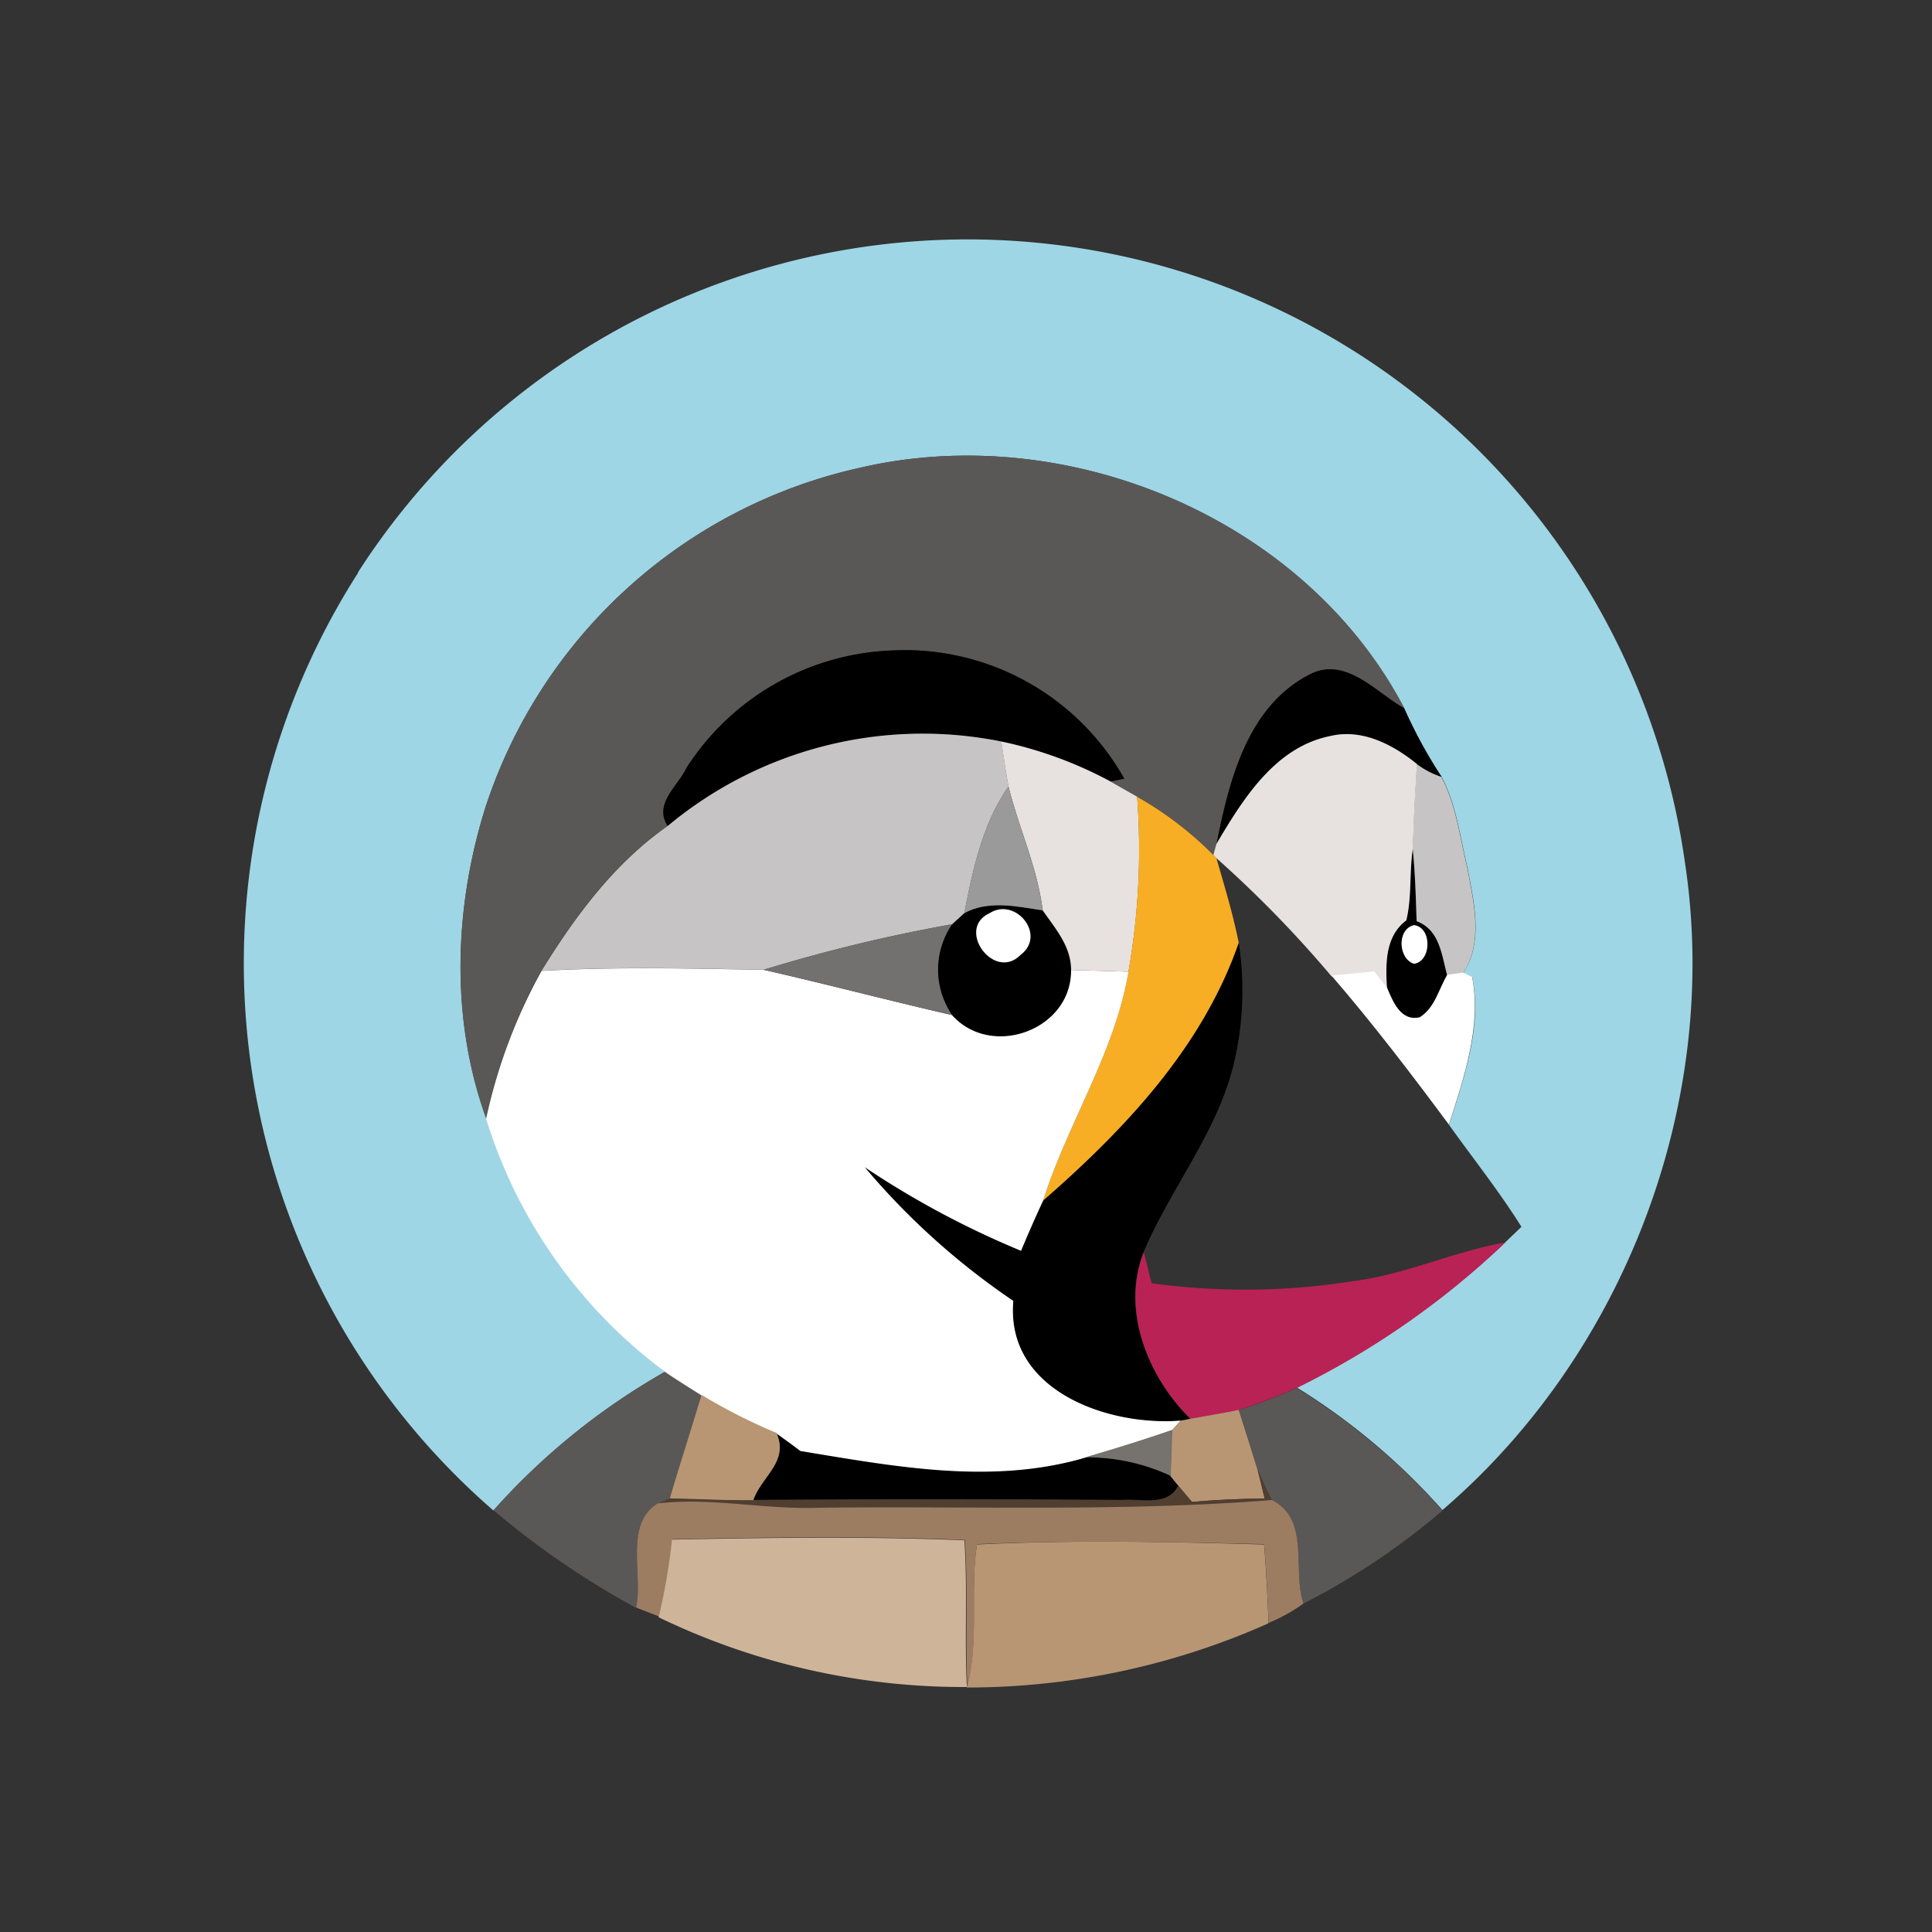 <svg id="Layer_1" data-name="Layer 1" xmlns="http://www.w3.org/2000/svg" viewBox="0 0 200 200"><rect x="0" y="0" width="200" height="200" fill="#333333" stroke="none"/><defs><style>.cls-1{fill:#9ed6e5;}.cls-2{fill:#5a5856;}.cls-3{fill:#c6c4c5;}.cls-4{fill:#e7e2e0;}.cls-5{fill:#999a99;}.cls-6{fill:#f7ae25;}.cls-7{fill:#fff;}.cls-8{fill:#72716f;}.cls-9{fill:#b92255;}.cls-10{fill:#b89674;}.cls-11{fill:#76726d;}.cls-12{fill:#503f30;}.cls-13{fill:#9d7d62;}.cls-14{fill:#ceb59a;}</style></defs><title>marcas_</title><path class="cls-1" d="M37.06,59.25A75,75,0,0,1,174.43,89.32c3.73,24.69-6.18,50.79-25.11,67a67.82,67.82,0,0,0-15.06-12.68,86.68,86.68,0,0,0,21.59-15.06l1.65-1.58c-2.3-3.67-5-7.06-7.5-10.56,1.56-4.86,3.44-10.21,2.4-15.3l-.9-.45c2.09-3.25,1.07-7.23.44-10.76-.79-3.21-1.15-6.61-2.72-9.54a49.6,49.6,0,0,1-3.87-7.1C135,53.6,110.41,43.43,89,48.43A52.8,52.8,0,0,0,50.23,83.65C47,94,46.61,105.51,50.35,115.77A51.55,51.55,0,0,0,68.85,142a70.06,70.06,0,0,0-17.77,14.37,75,75,0,0,1-14-97.09Z"/><path class="cls-2" d="M89,48.43c21.45-5,46.09,5.18,56.38,24.9-3-1.72-6.16-5.56-10-3.39-6.28,3.35-8.15,11-9.43,17.41l-.34,1.13a36.06,36.06,0,0,0-7.87-6c-.7-.39-2.08-1.18-2.78-1.58l1.43-.29A26.06,26.06,0,0,0,92.22,67.34,26.48,26.48,0,0,0,71.09,79.45c-.88,1.91-3.47,3.75-2,6.05-5.52,3.84-9.58,9.34-13.07,15a55.69,55.69,0,0,0-5.71,15.26C46.61,105.51,47,94,50.23,83.65A52.8,52.8,0,0,1,89,48.43Z"/><path class="cls-2" d="M51.09,156.34A70.06,70.06,0,0,1,68.85,142c1.23.84,2.5,1.63,3.77,2.43-1.09,3.57-2.22,7.13-3.3,10.72l-1.21.52c-3.51,2.14-1.52,7.33-2.26,10.78A87.87,87.87,0,0,1,51.09,156.34Z"/><path class="cls-2" d="M128.26,146c2-.69,4-1.44,6-2.3a67.82,67.82,0,0,1,15.06,12.68A73.85,73.85,0,0,1,134.93,166c-1.18-3.53.71-8.75-3.27-10.72-.54-1-1-2.08-1.46-3.15Q129.25,149,128.26,146Z"/><path d="M71.09,79.45A26.48,26.48,0,0,1,92.22,67.34a26.06,26.06,0,0,1,24.16,13.27l-1.43.29a42,42,0,0,0-11.29-4.13A41.23,41.23,0,0,0,69.13,85.5C67.62,83.2,70.21,81.36,71.09,79.45Z"/><path d="M135.36,69.93c3.82-2.17,6.94,1.67,10,3.39a49.6,49.6,0,0,0,3.87,7.1,8.64,8.64,0,0,1-2.53-1.32c-2.47-2-5.69-3.71-9-2.9-5.7,1.17-9,6.51-11.76,11.15C127.21,80.91,129.08,73.29,135.36,69.93Z"/><path d="M145.56,95.28c.59-2.4.3-5,.68-7.45.26,2.5.33,5,.41,7.53,2.38.89,2.58,3.45,3.16,5.6-.89,1.48-1.26,3.43-2.84,4.39-2,.48-2.8-1.65-3.41-3.1C143.42,99.79,143.36,96.93,145.56,95.28Zm.81.49c-1.78.4-1.64,3.48,0,4C148.19,99.51,148.27,96,146.38,95.77Z"/><path d="M99.82,94.53c2.52-1.36,5.43-.69,8.11-.29,1.32,1.9,2.92,3.71,2.94,6.17.07,6.2-8.24,9.25-12.33,4.67a8.31,8.31,0,0,1,0-9.39Zm2.62,0c-3.54,1.61.45,7.11,3.2,4.32C108.38,96.78,105.11,92.82,102.45,94.53Z"/><path d="M128.23,97.59a32.54,32.54,0,0,1-.54,12.66c-1.72,7-6.49,12.74-9.3,19.34-2.39,6,.43,12.94,4.84,17.29l-1,.19c-7.57.6-18.15-3.13-17.33-12.39a75.07,75.07,0,0,1-15.39-13.85,92.82,92.82,0,0,0,16.19,8.66c.73-1.74,1.49-3.48,2.28-5.19C116.41,116.93,124.5,108.4,128.23,97.59Z"/><path d="M80.38,148.34c.84.61,1.67,1.21,2.5,1.83,9.71,1.59,19.76,3.53,29.47.69a20.45,20.45,0,0,1,8.82,1.92l.82,1c-1.17,2.2-3.85,1.32-5.81,1.48q-19.1-.15-38.2,0C78.81,152.83,81.71,151.3,80.38,148.34Z"/><path class="cls-3" d="M69.13,85.5a41.23,41.23,0,0,1,34.53-8.74c.24,1.56.45,3.11.74,4.67-2.7,3.86-3.68,8.55-4.57,13.09l-1.27,1.16a165.07,165.07,0,0,0-19.5,4.71c-7.66-.14-15.34-.33-23,.11C59.55,94.84,63.61,89.35,69.13,85.5Z"/><path class="cls-3" d="M146.67,79.1a8.64,8.64,0,0,0,2.53,1.32c1.57,2.93,1.93,6.33,2.72,9.54.63,3.53,1.65,7.51-.44,10.76l-1.67.24c-.58-2.15-.78-4.71-3.16-5.6-.09-2.52-.15-5-.41-7.53C146.33,84.91,146.48,82,146.67,79.1Z"/><path class="cls-4" d="M125.93,87.35c2.75-4.64,6.06-10,11.76-11.15,3.29-.8,6.5.87,9,2.9-.19,2.9-.34,5.81-.43,8.73-.38,2.46-.09,5.06-.68,7.45-2.2,1.64-2.15,4.51-2,7l-1.31-1.64-4.42.44a119,119,0,0,0-11.91-12.23l-.34-.34Z"/><path class="cls-4" d="M103.65,76.76a42,42,0,0,1,11.29,4.13c.69.4,2.07,1.19,2.78,1.58a73,73,0,0,1-.9,18.12l-5.94-.18c0-2.46-1.62-4.27-2.94-6.17-.55-4.43-2.46-8.5-3.54-12.8C104.11,79.88,103.89,78.32,103.65,76.76Z"/><path class="cls-5" d="M99.82,94.53c.89-4.54,1.87-9.23,4.57-13.09,1.08,4.3,3,8.37,3.54,12.8C105.26,93.84,102.35,93.16,99.82,94.53Z"/><path class="cls-6" d="M117.71,82.48a36.06,36.06,0,0,1,7.87,6l.34.34c.83,2.9,1.72,5.8,2.31,8.77-3.74,10.81-11.82,19.34-20.26,26.7,2.55-8,7.41-15.26,8.84-23.7A73,73,0,0,0,117.71,82.48Z"/><path class="cls-7" d="M102.45,94.53c2.66-1.7,5.93,2.25,3.2,4.32C102.9,101.64,98.91,96.14,102.45,94.53Z"/><path class="cls-7" d="M146.38,95.77c1.9.25,1.81,3.74,0,4C144.73,99.25,144.59,96.18,146.38,95.77Z"/><path class="cls-7" d="M56.06,100.51c7.66-.44,15.34-.25,23-.11,6.51,1.48,13,3.19,19.49,4.68,4.09,4.58,12.4,1.53,12.33-4.67l5.94.18c-1.43,8.44-6.29,15.66-8.84,23.7-.79,1.71-1.56,3.44-2.28,5.19a92.82,92.82,0,0,1-16.19-8.66,75.07,75.07,0,0,0,15.39,13.85c-.83,9.26,9.76,13,17.33,12.39l-.9,1c-3,1-6,2-9,2.84-9.71,2.84-19.76.9-29.47-.69-.83-.63-1.66-1.23-2.5-1.83a59.5,59.5,0,0,1-7.76-3.94c-1.27-.8-2.54-1.59-3.77-2.43a51.55,51.55,0,0,1-18.51-26.19A55.69,55.69,0,0,1,56.06,100.51Z"/><path class="cls-7" d="M137.84,101l4.42-.44,1.31,1.64c.61,1.45,1.43,3.58,3.41,3.1,1.58-1,1.95-2.91,2.84-4.39l1.67-.24.9.45c1,5.09-.84,10.44-2.4,15.3C146.11,111.19,142.15,106,137.84,101Z"/><path class="cls-8" d="M79.06,100.39a165.07,165.07,0,0,1,19.5-4.71,8.31,8.31,0,0,0,0,9.39C92,103.58,85.58,101.87,79.06,100.39Z"/><path class="cls-9" d="M140.1,132.62c5.41-.68,10.4-3.08,15.74-4a86.68,86.68,0,0,1-21.59,15.06c-2,.85-4,1.61-6,2.3-1.67.35-3.35.6-5,.92-4.41-4.35-7.22-11.26-4.84-17.29.2.8.6,2.42.81,3.23A71.11,71.11,0,0,0,140.1,132.62Z"/><path class="cls-10" d="M72.62,144.4a59.5,59.5,0,0,0,7.76,3.94c1.33,3-1.57,4.5-2.41,7-2.89,0-5.77-.14-8.65-.19C70.4,151.53,71.53,148,72.62,144.4Z"/><path class="cls-10" d="M123.23,146.87c1.68-.31,3.36-.57,5-.92q1,3.09,1.95,6.18c.19.75.55,2.26.73,3-2.52,0-5,.13-7.53.35L122,153.83l-.82-1c0-1.18.1-3.56.14-4.76l.9-1Z"/><path class="cls-10" d="M101.13,159.89c9.89-.49,19.84-.29,29.73,0,.21,2.71.36,5.42.46,8.15a76.46,76.46,0,0,1-31.24,6.65C101.39,169.81,100.38,164.79,101.13,159.89Z"/><path class="cls-11" d="M112.34,150.86c3-.88,6-1.79,9-2.84,0,1.19-.1,3.58-.14,4.76A20.45,20.45,0,0,0,112.34,150.86Z"/><path class="cls-12" d="M130.21,152.13c.44,1.07.91,2.12,1.46,3.15-15.61,1.24-31.25.6-46.88.8-5.57.2-11.11-1.1-16.67-.45l1.21-.52c2.88.05,5.76.23,8.65.19q19.1-.13,38.2,0c2-.16,4.65.72,5.81-1.48l1.42,1.66c2.5-.23,5-.32,7.53-.35C130.76,154.39,130.4,152.88,130.21,152.13Z"/><path class="cls-13" d="M65.85,166.41c.74-3.44-1.26-8.64,2.26-10.78,5.56-.65,11.1.66,16.67.45,15.63-.2,31.27.44,46.88-.8,4,2,2.09,7.19,3.27,10.72a17.84,17.84,0,0,1-3.6,2c-.1-2.73-.25-5.44-.46-8.15-9.89-.24-19.84-.44-29.73,0-.75,4.9.26,9.92-1,14.75-.22-5.06.09-10.13-.26-15.19-10.07-.42-20.18-.28-30.26-.07a65.08,65.08,0,0,1-1.39,8Z"/><path class="cls-14" d="M69.57,159.38c10.08-.2,20.19-.34,30.26.07.35,5.05,0,10.13.26,15.19a72.62,72.62,0,0,1-31.91-7.22A65.08,65.08,0,0,0,69.57,159.38Z"/></svg>